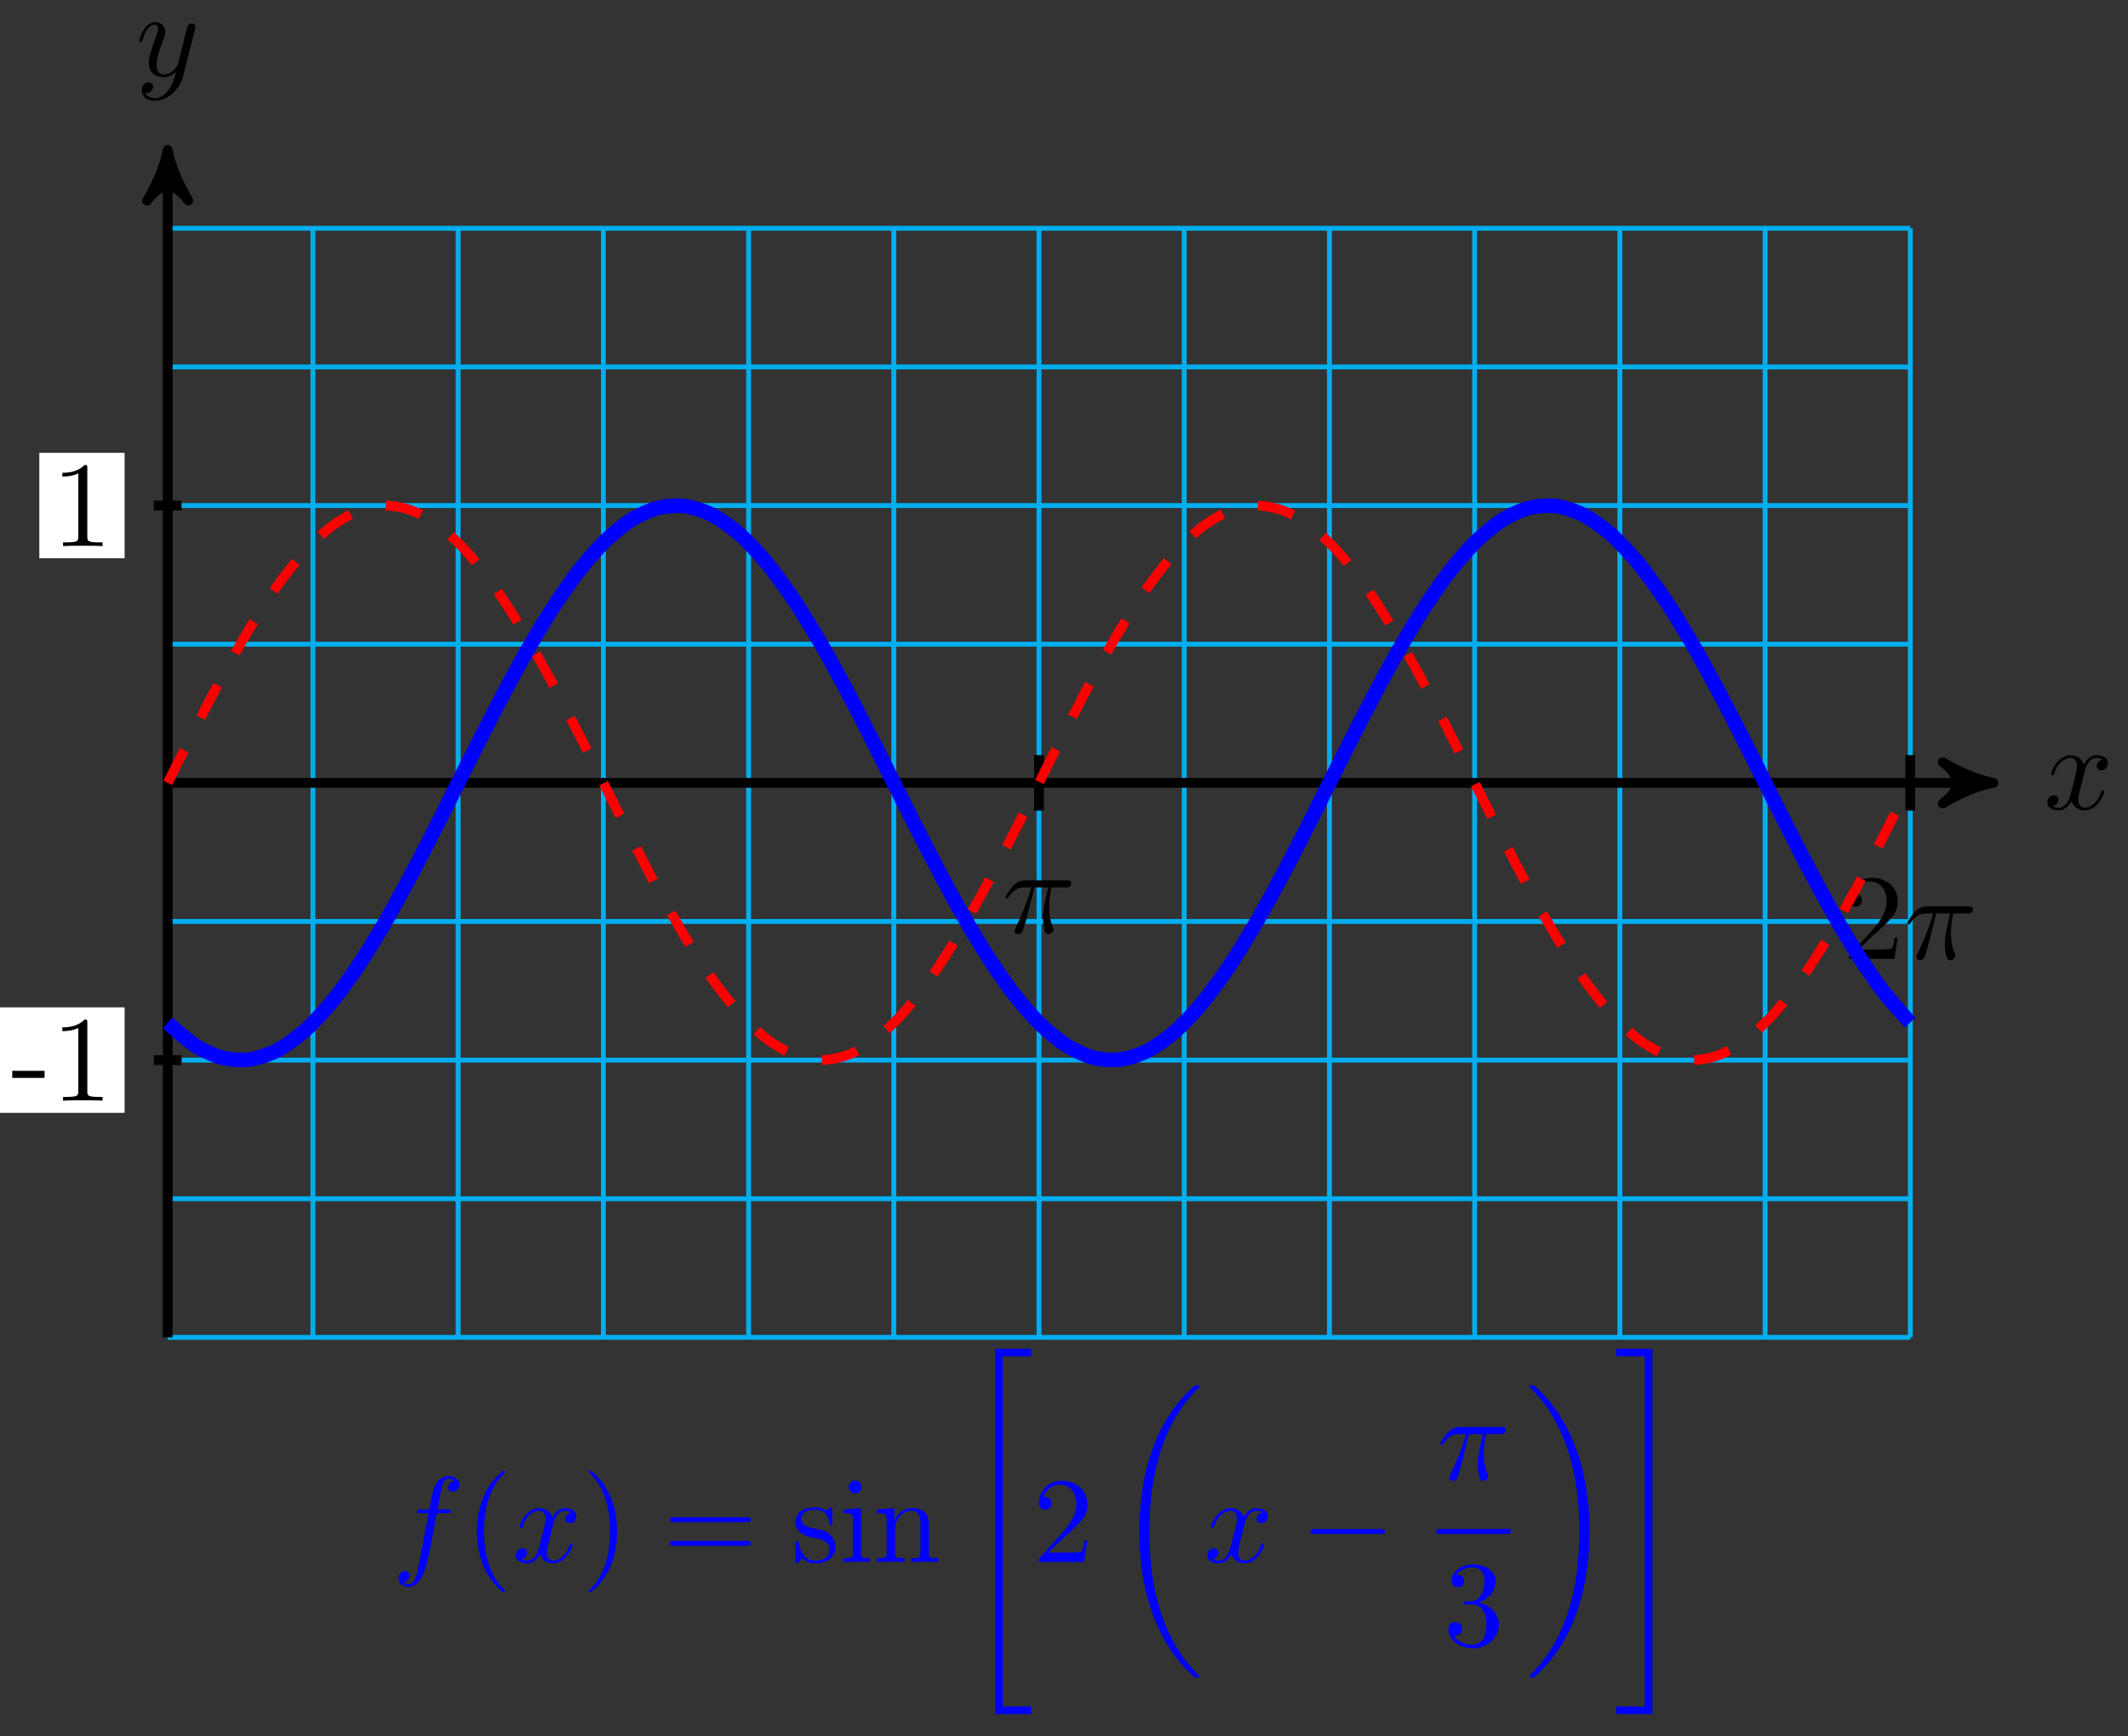 <svg xmlns="http://www.w3.org/2000/svg" xmlns:xlink="http://www.w3.org/1999/xlink" version="1.1" width="174" height="142" viewBox="0 0 174 142">
<rect x="0" y="0" width="174" height="142" fill="#333333" stroke="none"/>
<defs>
<path id="font_1_3" d="M.334 .302C.34 .328 .363 .42 .433 .42 .438 .42 .462 .42 .483 .407 .455 .402 .435 .377 .435 .353 .435 .337 .446 .318 .473 .318 .495 .318 .527 .336 .527 .376 .527 .428 .468 .442 .434 .442 .376 .442 .341 .389 .329 .366 .304 .432 .25 .442 .221 .442 .117 .442 .06 .313 .06 .288 .06 .278 .07 .278 .072 .278 .08 .278 .083 .28 .085 .289 .119 .395 .185 .42 .219 .42 .238 .42 .273 .411 .273 .353 .273 .322 .256 .255 .219 .115 .203 .053 .168 .011 .124 .011 .118 .011 .095 .011 .074 .024 .099 .029 .121 .05 .121 .078 .121 .105 .099 .113 .084 .113 .054 .113 .029 .087 .029 .055 .029 .009 .079-.011 .123-.011 .189-.011 .225 .059 .228 .065 .24 .028 .276-.011 .336-.011 .439-.011 .496 .118 .496 .143 .496 .153 .487 .153 .484 .153 .475 .153 .473 .149 .471 .142 .438 .035 .37 .011 .338 .011 .299 .011 .283 .043 .283 .077 .283 .099 .289 .121 .3 .165L.334 .302Z"/>
<path id="font_1_4" d="M.486 .381C.49 .395 .49 .397 .49 .404 .49 .422 .476 .431 .461 .431 .451 .431 .435 .425 .426 .41 .424 .405 .416 .374 .412 .356 .405 .33 .398 .303 .392 .276L.347 .096C.343 .081 .3 .011 .234 .011 .183 .011 .172 .055 .172 .092 .172 .138 .189 .2 .223 .288 .239 .329 .243 .34 .243 .36 .243 .405 .211 .442 .161 .442 .066 .442 .029 .297 .029 .288 .029 .278 .039 .278 .041 .278 .051 .278 .052 .28 .057 .296 .084 .39 .124 .42 .158 .42 .166 .42 .183 .42 .183 .388 .183 .363 .173 .337 .166 .318 .126 .212 .108 .155 .108 .108 .108 .019 .171-.011 .23-.011 .269-.011 .303 .006 .331 .034 .318-.018 .306-.067 .266-.12 .24-.154 .202-.183 .156-.183 .142-.183 .097-.18 .08-.141 .096-.141 .109-.141 .123-.129 .133-.12 .143-.107 .143-.088 .143-.057 .116-.053 .106-.053 .083-.053 .05-.069 .05-.118 .05-.168 .094-.205 .156-.205 .259-.205 .362-.114 .39-.001L.486 .381Z"/>
<path id="font_2_64" d="M.276 .187V.245H.011V.187H.276Z"/>
<path id="font_2_82" d="M.419 0V.031H.387C.297 .031 .294 .042 .294 .079V.64C.294 .664 .294 .666 .271 .666 .209 .602 .121 .602 .089 .602V.571C.109 .571 .168 .571 .22 .597V.079C.22 .043 .217 .031 .127 .031H.095V0C.13 .003 .217 .003 .257 .003 .297 .003 .384 .003 .419 0Z"/>
<path id="font_1_1" d="M.265 .373H.378C.345 .225 .336 .182 .336 .115 .336 .1 .336 .073 .344 .039 .354-.005 .365-.011 .38-.011 .4-.011 .421 .007 .421 .027 .421 .033 .421 .035 .415 .049 .386 .121 .386 .186 .386 .214 .386 .267 .393 .321 .404 .373H.518C.531 .373 .567 .373 .567 .407 .567 .431 .546 .431 .527 .431H.192C.17 .431 .132 .431 .088 .384 .053 .345 .027 .299 .027 .294 .027 .293 .027 .284 .039 .284 .047 .284 .049 .288 .055 .296 .104 .373 .162 .373 .182 .373H.239C.207 .252 .153 .131 .111 .04 .103 .025 .103 .023 .103 .016 .103-.003 .119-.011 .132-.011 .162-.011 .17 .017 .182 .054 .196 .1 .196 .102 .209 .152L.265 .373Z"/>
<path id="font_3_3" d="M.127 .077 .233 .18C.389 .318 .449 .372 .449 .472 .449 .586 .359 .666 .237 .666 .124 .666 .05 .574 .05 .485 .05 .429 .1 .429 .103 .429 .12 .429 .155 .441 .155 .482 .155 .508 .137 .534 .102 .534 .094 .534 .092 .534 .089 .533 .112 .598 .166 .635 .224 .635 .315 .635 .358 .554 .358 .472 .358 .392 .308 .313 .253 .251L.061 .037C.05 .026 .05 .024 .05 0H.421L.449 .174H.424C.419 .144 .412 .1 .402 .085 .395 .077 .329 .077 .307 .077H.127Z"/>
<path id="font_1_2" d="M.367 .4H.453C.473 .4 .483 .4 .483 .42 .483 .431 .473 .431 .456 .431H.373L.394 .545C.398 .566 .412 .637 .418 .649 .427 .668 .444 .683 .465 .683 .469 .683 .495 .683 .514 .665 .47 .661 .46 .626 .46 .611 .46 .588 .478 .576 .497 .576 .523 .576 .552 .598 .552 .636 .552 .682 .506 .705 .465 .705 .431 .705 .368 .687 .338 .588 .332 .567 .329 .557 .305 .431H.236C.217 .431 .206 .431 .206 .412 .206 .4 .215 .4 .234 .4H.3L.225 .005C.207-.092 .19-.183 .138-.183 .134-.183 .109-.183 .09-.165 .136-.162 .145-.126 .145-.111 .145-.088 .127-.076 .108-.076 .082-.076 .053-.098 .053-.136 .053-.181 .097-.205 .138-.205 .193-.205 .233-.146 .251-.108 .283-.045 .306 .076 .307 .083L.367 .4Z"/>
<path id="font_3_1" d="M.331-.24C.331-.237 .331-.235 .314-.218 .189-.092 .157 .097 .157 .25 .157 .424 .195 .598 .318 .723 .331 .735 .331 .737 .331 .74 .331 .747 .327 .75 .321 .75 .311 .75 .221 .682 .162 .555 .111 .445 .099 .334 .099 .25 .099 .172 .11 .051 .165-.062 .225-.185 .311-.25 .321-.25 .327-.25 .331-.247 .331-.24Z"/>
<path id="font_3_2" d="M.289 .25C.289 .328 .278 .449 .223 .562 .163 .685 .077 .75 .067 .75 .061 .75 .057 .746 .057 .74 .057 .737 .057 .735 .076 .717 .174 .618 .231 .459 .231 .25 .231 .079 .194-.097 .07-.223 .057-.235 .057-.237 .057-.24 .057-.246 .061-.25 .067-.25 .077-.25 .167-.182 .226-.055 .277 .055 .289 .166 .289 .25Z"/>
<path id="font_3_5" d="M.687 .327C.702 .327 .721 .327 .721 .347 .721 .367 .702 .367 .688 .367H.089C.075 .367 .056 .367 .056 .347 .056 .327 .075 .327 .09 .327H.687M.688 .133C.702 .133 .721 .133 .721 .153 .721 .173 .702 .173 .687 .173H.09C.075 .173 .056 .173 .056 .153 .056 .133 .075 .133 .089 .133H.688Z"/>
<path id="font_3_8" d="M.208 .194C.23 .19 .312 .174 .312 .102 .312 .051 .277 .011 .199 .011 .115 .011 .079 .068 .06 .153 .057 .166 .056 .17 .046 .17 .033 .17 .033 .163 .033 .145V.013C.033-.004 .033-.011 .044-.011 .049-.011 .05-.01 .069 .009 .071 .011 .071 .013 .089 .032 .133-.01 .178-.011 .199-.011 .314-.011 .36 .056 .36 .128 .36 .181 .33 .211 .318 .223 .285 .255 .246 .263 .204 .271 .148 .282 .081 .295 .081 .353 .081 .388 .107 .429 .193 .429 .303 .429 .308 .339 .31 .308 .311 .299 .32 .299 .322 .299 .335 .299 .335 .304 .335 .323V.424C.335 .441 .335 .448 .324 .448 .319 .448 .317 .448 .304 .436 .301 .432 .291 .423 .287 .42 .249 .448 .208 .448 .193 .448 .071 .448 .033 .381 .033 .325 .033 .29 .049 .262 .076 .24 .108 .214 .136 .208 .208 .194Z"/>
<path id="font_3_6" d="M.177 .442 .037 .431V.4C.102 .4 .111 .394 .111 .345V.076C.111 .031 .1 .031 .033 .031V0C.065 .001 .119 .003 .143 .003 .178 .003 .213 .001 .247 0V.031C.181 .031 .177 .036 .177 .075V.442M.181 .616C.181 .648 .156 .669 .128 .669 .097 .669 .075 .642 .075 .616 .075 .589 .097 .563 .128 .563 .156 .563 .181 .584 .181 .616Z"/>
<path id="font_3_7" d="M.11 .344V.076C.11 .031 .099 .031 .032 .031V0C.067 .001 .118 .003 .145 .003 .171 .003 .223 .001 .257 0V.031C.19 .031 .179 .031 .179 .076V.26C.179 .364 .25 .42 .314 .42 .377 .42 .388 .366 .388 .309V.076C.388 .031 .377 .031 .31 .031V0C.345 .001 .396 .003 .423 .003 .449 .003 .501 .001 .535 0V.031C.483 .031 .458 .031 .457 .061V.252C.457 .338 .457 .369 .426 .405 .412 .422 .379 .442 .321 .442 .248 .442 .201 .399 .173 .337V.442L.032 .431V.4C.102 .4 .11 .393 .11 .344Z"/>
<path id="font_4_3" d="M.275-2.959H.571V-2.897H.337V-.022H.571V.04H.275V-2.959Z"/>
<path id="font_4_1" d="M.7-2.349C.7-2.345 .698-2.343 .696-2.34 .659-2.303 .592-2.236 .525-2.128 .364-1.87 .291-1.545 .291-1.16 .291-.891 .327-.544 .492-.246 .571-.104 .653-.022 .697 .022 .7 .025 .7 .027 .7 .03 .7 .04 .693 .04 .679 .04 .665 .04 .663 .04 .648 .025 .313-.28 .208-.738 .208-1.159 .208-1.552 .298-1.948 .552-2.247 .572-2.27 .61-2.311 .651-2.347 .663-2.359 .665-2.359 .679-2.359 .693-2.359 .7-2.359 .7-2.349Z"/>
<path id="font_5_1" d="M.659 .23C.676 .23 .694 .23 .694 .25 .694 .27 .676 .27 .659 .27H.118C.101 .27 .083 .27 .083 .25 .083 .23 .101 .23 .118 .23H.659Z"/>
<path id="font_3_4" d="M.29 .352C.372 .379 .43 .449 .43 .528 .43 .61 .342 .666 .246 .666 .145 .666 .069 .606 .069 .53 .069 .497 .091 .478 .12 .478 .151 .478 .171 .5 .171 .529 .171 .579 .124 .579 .109 .579 .14 .628 .206 .641 .242 .641 .283 .641 .338 .619 .338 .529 .338 .517 .336 .459 .31 .415 .28 .367 .246 .364 .221 .363 .213 .362 .189 .36 .182 .36 .174 .359 .167 .358 .167 .348 .167 .337 .174 .337 .191 .337H.235C.317 .337 .354 .269 .354 .17 .354 .034 .285 .006 .241 .006 .198 .006 .123 .022 .088 .081 .123 .076 .154 .098 .154 .136 .154 .172 .127 .192 .098 .192 .074 .192 .042 .178 .042 .134 .042 .043 .135-.022 .244-.022 .366-.022 .457 .068 .457 .17 .457 .253 .394 .331 .29 .352Z"/>
<path id="font_4_2" d="M.527-1.16C.527-.767 .437-.371 .183-.072 .163-.049 .125-.008 .084 .028 .072 .04 .07 .04 .056 .04 .044 .04 .035 .04 .035 .03 .035 .026 .039 .022 .041 .02 .076-.016 .143-.083 .21-.191 .371-.449 .444-.774 .444-1.159 .444-1.428 .408-1.775 .243-2.073 .164-2.215 .081-2.298 .039-2.34 .037-2.343 .035-2.346 .035-2.349 .035-2.359 .044-2.359 .056-2.359 .07-2.359 .072-2.359 .087-2.344 .422-2.039 .527-1.581 .527-1.16Z"/>
<path id="font_4_4" d="M.245-2.897H.011V-2.959H.307V.04H.011V-.022H.245V-2.897Z"/>
</defs>
<path transform="matrix(1,0,0,-1,13.714,64.026)" stroke-width=".399" stroke-linecap="butt" stroke-miterlimit="10" stroke-linejoin="miter" fill="none" stroke="#00aeef" d="M0-45.355H142.487M0-34.016H142.487M0-22.678H142.487M0-11.339H142.487M0 0H142.487M0 11.339H142.487M0 22.678H142.487M0 34.016H142.487M0 45.355H142.487M0-45.355V45.355M11.874-45.355V45.355M23.747-45.355V45.355M35.621-45.355V45.355M47.495-45.355V45.355M59.369-45.355V45.355M71.242-45.355V45.355M83.116-45.355V45.355M94.99-45.355V45.355M106.864-45.355V45.355M118.737-45.355V45.355M130.611-45.355V45.355M142.485-45.355V45.355M142.487 45.355"/>
<path transform="matrix(1,0,0,-1,13.714,64.026)" stroke-width=".797" stroke-linecap="butt" stroke-miterlimit="10" stroke-linejoin="miter" fill="none" stroke="#000000" d="M0 0H148.237"/>
<path transform="matrix(1,0,0,-1,161.958,64.026)" d="M1.036 0C-.259 .259-1.554 .777-3.108 1.684-1.554 .518-1.554-.518-3.108-1.684-1.554-.777-.259-.259 1.036 0Z"/>
<path transform="matrix(1,0,0,-1,161.958,64.026)" stroke-width=".797" stroke-linecap="butt" stroke-linejoin="round" fill="none" stroke="#000000" d="M1.036 0C-.259 .259-1.554 .777-3.108 1.684-1.554 .518-1.554-.518-3.108-1.684-1.554-.777-.259-.259 1.036 0Z"/>
<use data-text="x" xlink:href="#font_1_3" transform="matrix(9.963,0,0,-9.963,167.112,66.171)"/>
<path transform="matrix(1,0,0,-1,13.714,64.026)" stroke-width=".797" stroke-linecap="butt" stroke-miterlimit="10" stroke-linejoin="miter" fill="none" stroke="#000000" d="M0-45.355V50.724"/>
<path transform="matrix(0,-1,-1,-0,13.714,13.299)" d="M1.036 0C-.259 .259-1.554 .777-3.108 1.684-1.554 .518-1.554-.518-3.108-1.684-1.554-.777-.259-.259 1.036 0Z"/>
<path transform="matrix(0,-1,-1,-0,13.714,13.299)" stroke-width=".797" stroke-linecap="butt" stroke-linejoin="round" fill="none" stroke="#000000" d="M1.036 0C-.259 .259-1.554 .777-3.108 1.684-1.554 .518-1.554-.518-3.108-1.684-1.554-.777-.259-.259 1.036 0Z"/>
<use data-text="y" xlink:href="#font_1_4" transform="matrix(9.963,0,0,-9.963,11.093,6.208)"/>
<path transform="matrix(1,0,0,-1,13.714,64.026)" stroke-width=".797" stroke-linecap="butt" stroke-miterlimit="10" stroke-linejoin="miter" fill="none" stroke="#000000" d="M1.134-22.678H-1.134"/>
<path transform="matrix(1,0,0,-1,13.714,64.026)" d="M-13.817-26.991H-3.525V-18.364H-13.817Z" fill="#ffffff"/>
<use data-text="-" xlink:href="#font_2_64" transform="matrix(9.963,0,0,-9.963,.893,90.022)"/>
<use data-text="1" xlink:href="#font_2_82" transform="matrix(9.963,0,0,-9.963,4.211,90.022)"/>
<path transform="matrix(1,0,0,-1,13.714,64.026)" stroke-width=".797" stroke-linecap="butt" stroke-miterlimit="10" stroke-linejoin="miter" fill="none" stroke="#000000" d="M1.134 22.678H-1.134"/>
<path transform="matrix(1,0,0,-1,13.714,64.026)" d="M-10.499 18.364H-3.525V26.991H-10.499Z" fill="#ffffff"/>
<use data-text="1" xlink:href="#font_2_82" transform="matrix(9.963,0,0,-9.963,4.21,44.665)"/>
<path transform="matrix(1,0,0,-1,13.714,64.026)" stroke-width=".797" stroke-linecap="butt" stroke-miterlimit="10" stroke-linejoin="miter" fill="none" stroke="#000000" d="M71.243 2.268V-2.268"/>
<use data-text="&#x03c0;" xlink:href="#font_1_1" transform="matrix(9.963,0,0,-9.963,81.942,76.295)"/>
<path transform="matrix(1,0,0,-1,13.714,64.026)" stroke-width=".797" stroke-linecap="butt" stroke-miterlimit="10" stroke-linejoin="miter" fill="none" stroke="#000000" d="M142.487 2.268V-2.268"/>
<use data-text="2" xlink:href="#font_3_3" transform="matrix(9.963,0,0,-9.963,150.699,78.426)"/>
<use data-text="&#x03c0;" xlink:href="#font_1_1" transform="matrix(9.963,0,0,-9.963,155.68,78.427)"/>
<path transform="matrix(1,0,0,-1,13.714,64.026)" stroke-width=".797" stroke-linecap="butt" stroke-dasharray="2.989,2.989" stroke-miterlimit="10" stroke-linejoin="miter" fill="none" stroke="#ff0000" d="M0 0C0 0 1.608 3.219 2.226 4.423 2.844 5.627 3.834 7.542 4.452 8.676 5.07 9.81 6.06 11.576 6.678 12.597 7.296 13.617 8.286 15.165 8.904 16.033 9.522 16.901 10.512 18.171 11.13 18.853 11.748 19.535 12.738 20.479 13.356 20.949 13.974 21.419 14.964 22 15.582 22.24 16.2 22.48 17.19 22.677 17.808 22.677 18.426 22.677 19.416 22.481 20.034 22.242 20.652 22.003 21.642 21.422 22.26 20.953 22.878 20.483 23.869 19.541 24.486 18.859 25.104 18.177 26.095 16.908 26.712 16.041 27.33 15.173 28.321 13.626 28.938 12.606 29.556 11.585 30.547 9.82 31.164 8.686 31.782 7.553 32.773 5.637 33.39 4.434 34.008 3.23 34.999 1.238 35.616 .011 36.234-1.217 37.225-3.208 37.842-4.412 38.46-5.616 39.451-7.532 40.068-8.666 40.686-9.8 41.677-11.566 42.294-12.588 42.912-13.609 43.903-15.157 44.52-16.025 45.138-16.894 46.129-18.164 46.746-18.847 47.364-19.529 48.355-20.474 48.972-20.945 49.59-21.415 50.581-21.997 51.198-22.238 51.816-22.478 52.807-22.676 53.425-22.677 54.042-22.678 55.033-22.483 55.651-22.244 56.268-22.006 57.259-21.426 57.877-20.957 58.494-20.488 59.485-19.546 60.103-18.865 60.72-18.184 61.711-16.916 62.329-16.049 62.946-15.181 63.937-13.635 64.555-12.615 65.172-11.594 66.163-9.83 66.781-8.696 67.398-7.563 68.389-5.648 69.007-4.444 69.624-3.241 70.615-1.249 71.233-.021 71.85 1.206 72.841 3.198 73.459 4.402 74.076 5.606 75.067 7.522 75.685 8.656 76.302 9.791 77.293 11.557 77.911 12.578 78.528 13.6 79.519 15.149 80.137 16.017 80.754 16.886 81.745 18.158 82.363 18.841 82.981 19.524 83.971 20.469 84.589 20.94 85.207 21.411 86.197 21.995 86.815 22.236 87.433 22.477 88.423 22.676 89.041 22.677 89.659 22.679 90.649 22.484 91.267 22.246 91.885 22.008 92.875 21.429 93.493 20.961 94.111 20.493 95.101 19.551 95.719 18.871 96.337 18.19 97.327 16.923 97.945 16.056 98.563 15.189 99.553 13.643 100.171 12.624 100.789 11.604 101.779 9.84 102.397 8.706 103.015 7.573 104.005 5.659 104.623 4.455 105.241 3.252 106.231 1.26 106.849 .033 107.467-1.195 108.457-3.187 109.075-4.391 109.693-5.595 110.683-7.512 111.301-8.646 111.919-9.781 112.909-11.548 113.527-12.569 114.145-13.591 115.135-15.14 115.753-16.01 116.371-16.879 117.361-18.152 117.979-18.835 118.597-19.519 119.587-20.464 120.205-20.936 120.823-21.407 121.813-21.992 122.431-22.233 123.049-22.475 124.04-22.675 124.657-22.677 125.275-22.679 126.266-22.486 126.883-22.249 127.501-22.011 128.492-21.433 129.109-20.965 129.727-20.497 130.718-19.557 131.335-18.877 131.953-18.197 132.944-16.93 133.561-16.063 134.179-15.197 135.17-13.652 135.787-12.633 136.405-11.613 137.396-9.85 138.013-8.717 138.631-7.584 139.622-5.669 140.239-4.466 140.857-3.262 142.465-.043 142.465-.043"/>
<path transform="matrix(1,0,0,-1,13.714,64.026)" stroke-width="1.196" stroke-linecap="butt" stroke-miterlimit="10" stroke-linejoin="miter" fill="none" stroke="#0000ff" d="M0-19.639C0-19.639 1.608-21.079 2.226-21.473 2.844-21.867 3.834-22.322 4.452-22.482 5.07-22.642 6.06-22.708 6.678-22.628 7.296-22.548 8.286-22.223 8.904-21.905 9.522-21.588 10.512-20.882 11.13-20.339 11.748-19.796 12.738-18.74 13.356-17.993 13.974-17.246 14.964-15.878 15.582-14.955 16.2-14.033 17.19-12.406 17.808-11.343 18.426-10.28 19.416-8.457 20.034-7.295 20.652-6.133 21.642-4.183 22.26-2.966 22.878-1.749 23.869 .251 24.486 1.475 25.104 2.7 26.095 4.675 26.712 5.861 27.33 7.047 28.321 8.921 28.938 10.022 29.556 11.123 30.547 12.823 31.164 13.797 31.782 14.771 32.773 16.233 33.39 17.042 34.008 17.852 34.999 19.02 35.616 19.634 36.234 20.248 37.225 21.075 37.842 21.47 38.46 21.865 39.451 22.32 40.068 22.481 40.686 22.641 41.677 22.708 42.294 22.629 42.912 22.549 43.903 22.225 44.52 21.908 45.138 21.591 46.129 20.887 46.746 20.344 47.364 19.802 48.355 18.746 48.972 17.999 49.59 17.253 50.581 15.885 51.198 14.963 51.816 14.041 52.807 12.415 53.425 11.352 54.042 10.29 55.033 8.467 55.651 7.305 56.268 6.143 57.259 4.194 57.877 2.977 58.494 1.76 59.485-.24 60.103-1.465 60.72-2.69 61.711-4.665 62.329-5.851 62.946-7.037 63.937-8.91 64.555-10.012 65.172-11.113 66.163-12.814 66.781-13.788 67.398-14.763 68.389-16.225 69.007-17.035 69.624-17.845 70.615-19.013 71.233-19.628 71.85-20.243 72.841-21.071 73.459-21.466 74.076-21.862 75.067-22.318 75.685-22.479 76.302-22.641 77.293-22.708 77.911-22.629 78.528-22.551 79.519-22.227 80.137-21.911 80.754-21.594 81.745-20.891 82.363-20.349 82.981-19.807 83.971-18.752 84.589-18.006 85.207-17.26 86.197-15.894 86.815-14.972 87.433-14.05 88.423-12.424 89.041-11.362 89.659-10.3 90.649-8.477 91.267-7.315 91.885-6.154 92.875-4.205 93.493-2.988 94.111-1.771 95.101 .229 95.719 1.454 96.337 2.679 97.327 4.654 97.945 5.84 98.563 7.026 99.553 8.901 100.171 10.002 100.789 11.104 101.779 12.805 102.397 13.78 103.015 14.754 104.005 16.217 104.623 17.028 105.241 17.839 106.231 19.007 106.849 19.622 107.467 20.238 108.457 21.066 109.075 21.463 109.693 21.859 110.683 22.316 111.301 22.478 111.919 22.64 112.909 22.708 113.527 22.63 114.145 22.551 115.135 22.229 115.753 21.913 116.371 21.597 117.361 20.895 117.979 20.354 118.597 19.813 119.587 18.758 120.205 18.013 120.823 17.267 121.813 15.901 122.431 14.98 123.049 14.058 124.04 12.433 124.657 11.371 125.275 10.309 126.266 8.488 126.883 7.326 127.501 6.164 128.492 4.215 129.109 2.998 129.727 1.782 130.718-.218 131.335-1.443 131.953-2.668 132.944-4.643 133.561-5.83 134.179-7.016 135.17-8.89 135.787-9.992 136.405-11.094 137.396-12.796 138.013-13.771 138.631-14.746 139.622-16.209 140.239-17.021 140.857-17.832 142.465-19.617 142.465-19.617"/>
<use data-text="f" xlink:href="#font_1_2" transform="matrix(9.963,0,0,-9.963,32.059,127.749)" fill="#0000ff"/>
<use data-text="(" xlink:href="#font_3_1" transform="matrix(9.963,0,0,-9.963,38.009,127.75)" fill="#0000ff"/>
<use data-text="x" xlink:href="#font_1_3" transform="matrix(9.963,0,0,-9.963,41.883,127.749)" fill="#0000ff"/>
<use data-text=")" xlink:href="#font_3_2" transform="matrix(9.963,0,0,-9.963,47.578,127.75)" fill="#0000ff"/>
<use data-text="=" xlink:href="#font_3_5" transform="matrix(9.963,0,0,-9.963,54.203,127.75)" fill="#0000ff"/>
<use data-text="s" xlink:href="#font_3_8" transform="matrix(9.963,0,0,-9.963,64.714,127.75)" fill="#0000ff"/>
<use data-text="i" xlink:href="#font_3_6" transform="matrix(9.963,0,0,-9.963,68.639,127.75)" fill="#0000ff"/>
<use data-text="n" xlink:href="#font_3_7" transform="matrix(9.963,0,0,-9.963,71.399,127.75)" fill="#0000ff"/>
<use data-text="[" xlink:href="#font_4_3" transform="matrix(9.963,0,0,-9.963,78.629,110.712)" fill="#0000ff"/>
<use data-text="2" xlink:href="#font_3_3" transform="matrix(9.963,0,0,-9.963,84.441,127.75)" fill="#0000ff"/>
<use data-text="(" xlink:href="#font_4_1" transform="matrix(9.963,0,0,-9.963,91.084,113.701)" fill="#0000ff"/>
<use data-text="x" xlink:href="#font_1_3" transform="matrix(9.963,0,0,-9.963,98.417,127.749)" fill="#0000ff"/>
<use data-text="&#x2212;" xlink:href="#font_5_1" transform="matrix(9.963,0,0,-9.963,106.325,127.75)" fill="#0000ff"/>
<use data-text="&#x03c0;" xlink:href="#font_1_1" transform="matrix(9.963,0,0,-9.963,117.484,121.009)" fill="#0000ff"/>
<path transform="matrix(1,0,0,-1,-64.659,76.716)" stroke-width=".399" stroke-linecap="butt" stroke-miterlimit="10" stroke-linejoin="miter" fill="none" stroke="#0000ff" d="M182.134-48.54H188.171"/>
<use data-text="3" xlink:href="#font_3_4" transform="matrix(9.963,0,0,-9.963,118.012,134.583)" fill="#0000ff"/>
<use data-text=")" xlink:href="#font_4_2" transform="matrix(9.963,0,0,-9.963,124.716,113.701)" fill="#0000ff"/>
<use data-text="]" xlink:href="#font_4_4" transform="matrix(9.963,0,0,-9.963,132.051,110.712)" fill="#0000ff"/>
</svg>
